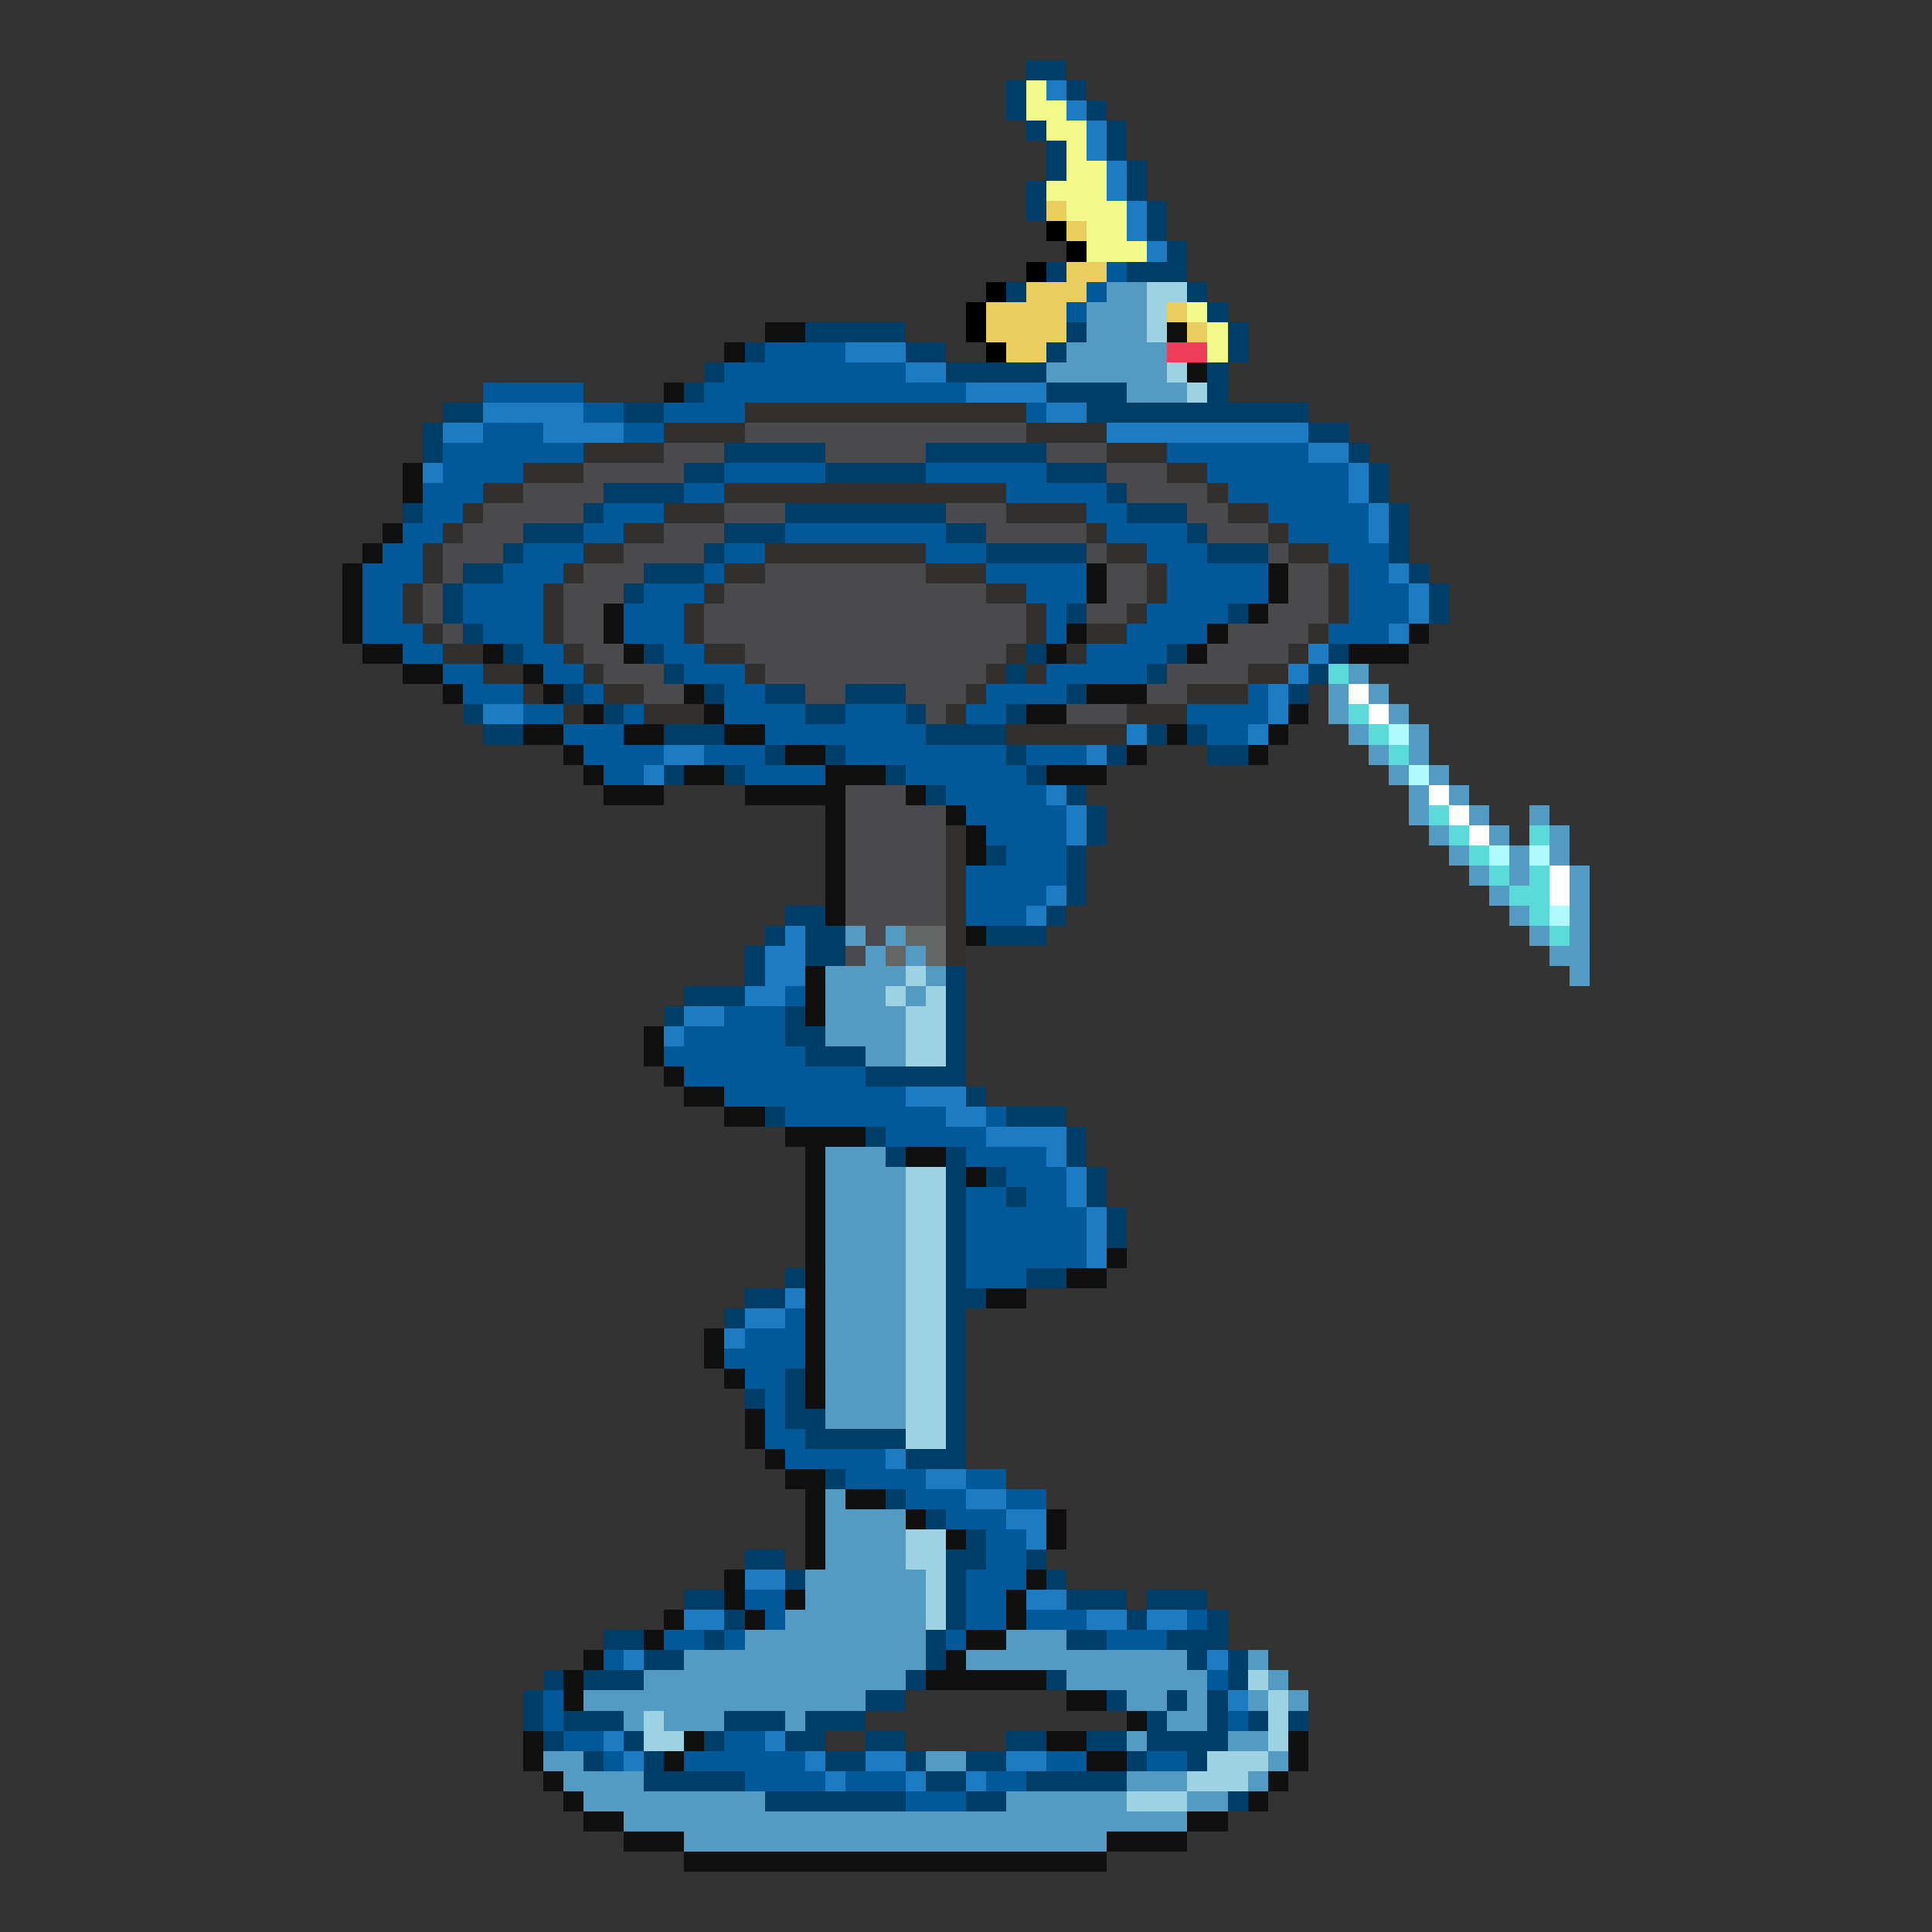 <svg xmlns="http://www.w3.org/2000/svg" viewBox="0 -0.5 96 96" shape-rendering="crispEdges">
<rect x="0" y="-0.5" width="96" height="96" fill="#333333" stroke="none"/>
<path stroke="#003e6a" d="M51 3h2M50 4h1M53 4h1M50 5h1M54 5h1M51 6h1M55 6h1M52 7h1M55 7h1M52 8h1M56 8h1M51 9h1M56 9h1M51 10h1M57 10h1M57 11h1M58 12h1M52 13h1M56 13h3M50 14h1M59 14h1M60 15h1M40 16h5M53 16h1M61 16h1M37 17h1M45 17h2M52 17h1M61 17h1M35 18h1M47 18h5M60 18h1M34 19h1M52 19h4M60 19h1M22 20h2M31 20h2M54 20h11M21 21h1M65 21h2M21 22h1M36 22h5M46 22h6M67 22h1M34 23h2M41 23h5M52 23h3M68 23h1M30 24h4M55 24h1M68 24h1M20 25h1M29 25h1M39 25h8M56 25h3M69 25h1M26 26h3M36 26h3M47 26h2M59 26h1M69 26h1M25 27h1M35 27h1M49 27h5M60 27h3M69 27h1M23 28h2M32 28h3M70 28h1M22 29h1M31 29h1M71 29h1M22 30h1M53 30h1M61 30h1M71 30h1M23 31h1M25 32h1M32 32h1M51 32h1M58 32h1M66 32h1M33 33h1M50 33h1M57 33h1M65 33h1M28 34h1M35 34h1M38 34h2M42 34h3M53 34h1M64 34h1M23 35h1M30 35h1M40 35h2M45 35h1M50 35h1M24 36h2M33 36h3M46 36h4M57 36h1M59 36h1M38 37h1M41 37h1M50 37h1M55 37h1M60 37h2M33 38h1M36 38h1M44 38h1M51 38h1M46 39h1M53 39h1M54 40h1M54 41h1M49 42h1M53 42h1M53 43h1M53 44h1M39 45h2M52 45h1M38 46h1M40 46h2M49 46h3M37 47h1M40 47h2M37 48h1M47 48h1M34 49h3M47 49h1M33 50h1M39 50h1M47 50h1M39 51h2M47 51h1M40 52h3M47 52h1M43 53h5M48 54h1M38 55h1M50 55h3M43 56h1M53 56h1M44 57h1M47 57h1M53 57h1M47 58h1M49 58h1M54 58h1M47 59h1M50 59h1M54 59h1M47 60h1M55 60h1M47 61h1M55 61h1M47 62h1M39 63h1M47 63h1M51 63h2M37 64h2M47 64h2M36 65h1M47 65h1M47 66h1M47 67h1M39 68h1M47 68h1M37 69h1M39 69h1M47 69h1M39 70h2M47 70h1M40 71h5M47 71h1M45 72h3M41 73h1M44 74h1M46 75h1M48 76h1M37 77h2M47 77h2M51 77h1M39 78h1M47 78h1M52 78h1M34 79h2M47 79h1M53 79h3M57 79h3M36 80h1M47 80h1M56 80h1M60 80h1M30 81h2M35 81h1M46 81h1M53 81h2M58 81h3M32 82h2M46 82h1M59 82h1M61 82h1M27 83h1M29 83h3M45 83h1M52 83h1M61 83h1M26 84h1M43 84h2M55 84h1M58 84h1M60 84h1M26 85h1M28 85h3M36 85h3M40 85h3M57 85h1M60 85h1M62 85h1M64 85h1M27 86h1M31 86h1M35 86h1M39 86h2M43 86h2M50 86h2M54 86h2M57 86h4M29 87h1M32 87h1M41 87h2M45 87h1M48 87h2M56 87h1M59 87h1M32 88h5M46 88h2M51 88h5M38 89h7M48 89h2M61 89h1" />
<path stroke="#f2f889" d="M51 4h1M51 5h2M52 6h2M53 7h1M53 8h2M52 9h3M53 10h3M54 11h2M54 12h3M59 15h1M60 16h1M60 17h1" />
<path stroke="#1c7bc1" d="M52 4h1M53 5h1M54 6h1M54 7h1M55 8h1M55 9h1M56 10h1M56 11h1M57 12h1M42 17h3M45 18h2M48 19h4M24 20h5M52 20h2M22 21h2M27 21h4M55 21h10M65 22h2M21 23h1M67 23h1M67 24h1M68 25h1M68 26h1M69 28h1M70 29h1M70 30h1M69 31h1M65 32h1M64 33h1M63 34h1M24 35h2M63 35h1M56 36h1M62 36h1M33 37h2M54 37h1M32 38h1M52 39h1M53 40h1M53 41h1M52 44h1M51 45h1M39 46h1M38 47h2M38 48h2M37 49h2M34 50h2M33 51h1M45 54h3M47 55h2M49 56h4M52 57h1M53 58h1M53 59h1M54 60h1M54 61h1M54 62h1M39 64h1M37 65h2M36 66h1M44 72h1M46 73h2M48 74h2M50 75h2M51 76h1M37 78h2M51 79h2M34 80h2M54 80h2M57 80h2M31 82h1M60 82h1M61 84h1M30 86h1M38 86h1M31 87h1M40 87h1M43 87h2M50 87h2M41 88h1M45 88h1M48 88h1" />
<path stroke="#e9cd5f" d="M52 10h1M53 11h1M53 13h2M51 14h3M49 15h4M58 15h1M49 16h4M59 16h1M50 17h2" />
<path stroke="#000000" d="M52 11h1M53 12h1M51 13h1M49 14h1M48 15h1M48 16h1M49 17h1" />
<path stroke="#01599a" d="M55 13h1M54 14h1M53 15h1M38 17h4M36 18h9M24 19h5M35 19h13M29 20h2M33 20h4M51 20h1M24 21h3M31 21h2M22 22h7M58 22h7M22 23h4M36 23h5M46 23h6M60 23h7M21 24h3M34 24h2M50 24h5M61 24h6M21 25h2M30 25h3M54 25h2M63 25h5M20 26h2M29 26h2M39 26h8M55 26h4M64 26h4M19 27h2M26 27h3M36 27h2M46 27h3M57 27h3M66 27h3M18 28h3M25 28h3M35 28h1M49 28h5M58 28h5M67 28h2M18 29h2M23 29h4M32 29h3M51 29h3M58 29h5M67 29h3M18 30h2M23 30h4M31 30h3M52 30h1M57 30h4M67 30h3M18 31h3M24 31h3M31 31h3M52 31h1M56 31h4M66 31h3M20 32h2M26 32h2M33 32h2M54 32h4M22 33h2M27 33h2M34 33h3M52 33h5M23 34h3M29 34h1M36 34h2M49 34h4M62 34h1M26 35h2M31 35h1M36 35h4M42 35h3M48 35h2M59 35h4M28 36h3M38 36h8M60 36h2M29 37h4M35 37h3M42 37h8M51 37h3M30 38h2M37 38h4M45 38h6M47 39h5M48 40h5M49 41h4M50 42h3M48 43h5M48 44h4M48 45h3M39 49h1M36 50h3M34 51h5M33 52h7M34 53h9M36 54h9M39 55h8M49 55h1M44 56h5M48 57h4M50 58h3M48 59h2M51 59h2M48 60h6M48 61h6M48 62h6M48 63h3M39 65h1M37 66h3M36 67h4M37 68h2M38 69h1M38 70h1M38 71h2M39 72h5M42 73h4M48 73h2M45 74h3M50 74h2M47 75h3M49 76h2M49 77h2M48 78h3M37 79h2M48 79h2M38 80h1M48 80h2M51 80h3M59 80h1M33 81h2M36 81h1M47 81h1M55 81h3M30 82h1M60 83h1M27 84h1M27 85h1M61 85h1M28 86h2M36 86h2M30 87h1M34 87h6M52 87h2M57 87h2M37 88h4M42 88h3M49 88h2M45 89h3" />
<path stroke="#549bc3" d="M55 14h2M54 15h3M54 16h3M53 17h5M52 18h6M56 19h3M67 33h1M66 34h1M68 34h1M66 35h1M69 35h1M67 36h1M70 36h1M68 37h1M70 37h1M69 38h1M71 38h1M70 39h1M72 39h1M70 40h1M73 40h1M76 40h1M71 41h1M74 41h1M77 41h1M72 42h1M75 42h1M77 42h1M73 43h1M75 43h1M78 43h1M74 44h1M78 44h1M75 45h1M78 45h1M42 46h1M44 46h1M76 46h1M78 46h1M43 47h1M45 47h1M77 47h2M41 48h4M46 48h1M78 48h1M41 49h3M45 49h1M41 50h4M41 51h4M43 52h2M41 57h3M41 58h4M41 59h4M41 60h4M41 61h4M41 62h4M41 63h4M41 64h4M41 65h4M41 66h4M41 67h4M41 68h4M41 69h4M41 70h4M41 74h1M41 75h4M41 76h4M41 77h4M40 78h6M40 79h6M39 80h7M37 81h9M50 81h3M34 82h12M48 82h11M62 82h1M32 83h13M53 83h7M63 83h1M29 84h14M56 84h2M59 84h1M62 84h1M64 84h1M31 85h1M33 85h3M39 85h1M58 85h2M56 86h1M61 86h2M27 87h2M46 87h2M63 87h1M28 88h4M56 88h3M62 88h1M29 89h9M50 89h6M59 89h2M31 90h28M34 91h21" />
<path stroke="#9cd2e2" d="M57 14h2M57 15h1M57 16h1M58 18h1M59 19h1M45 48h1M44 49h1M46 49h1M45 50h2M45 51h2M45 52h2M45 58h2M45 59h2M45 60h2M45 61h2M45 62h2M45 63h2M45 64h2M45 65h2M45 66h2M45 67h2M45 68h2M45 69h2M45 70h2M45 71h2M45 76h2M45 77h2M46 78h1M46 79h1M46 80h1M62 83h1M63 84h1M32 85h1M63 85h1M32 86h2M63 86h1M60 87h3M59 88h3M56 89h3" />
<path stroke="#101010" d="M38 16h2M58 16h1M36 17h1M59 18h1M33 19h1M20 23h1M20 24h1M19 26h1M18 27h1M17 28h1M54 28h1M63 28h1M17 29h1M54 29h1M63 29h1M17 30h1M30 30h1M62 30h1M17 31h1M30 31h1M53 31h1M60 31h1M70 31h1M18 32h2M24 32h1M31 32h1M52 32h1M59 32h1M67 32h3M20 33h2M26 33h1M22 34h1M27 34h1M34 34h1M54 34h3M29 35h1M35 35h1M51 35h2M64 35h1M26 36h2M31 36h2M36 36h2M58 36h1M63 36h1M28 37h1M39 37h2M56 37h1M62 37h1M29 38h1M34 38h2M41 38h3M52 38h3M30 39h3M37 39h5M45 39h1M41 40h1M47 40h1M41 41h1M48 41h1M41 42h1M48 42h1M41 43h1M41 44h1M41 45h1M48 46h1M40 48h1M40 49h1M40 50h1M32 51h1M32 52h1M33 53h1M34 54h2M36 55h2M39 56h4M40 57h1M45 57h2M40 58h1M48 58h1M40 59h1M40 60h1M40 61h1M40 62h1M55 62h1M40 63h1M53 63h2M40 64h1M49 64h2M40 65h1M35 66h1M40 66h1M35 67h1M40 67h1M36 68h1M40 68h1M40 69h1M37 70h1M37 71h1M38 72h1M39 73h2M40 74h1M42 74h2M40 75h1M45 75h1M52 75h1M40 76h1M47 76h1M52 76h1M40 77h1M36 78h1M51 78h1M36 79h1M39 79h1M50 79h1M33 80h1M37 80h1M50 80h1M32 81h1M48 81h2M29 82h1M47 82h1M28 83h1M46 83h6M28 84h1M53 84h2M56 85h1M26 86h1M34 86h1M52 86h2M64 86h1M26 87h1M33 87h1M54 87h2M64 87h1M27 88h1M63 88h1M28 89h1M62 89h1M29 90h2M59 90h2M31 91h3M55 91h4M34 92h21" />
<path stroke="#ee3e5c" d="M58 17h2" />
<path stroke="#31302f" d="M37 20h14M33 21h4M51 21h4M29 22h4M55 22h3M26 23h3M58 23h2M24 24h2M36 24h14M60 24h1M23 25h1M33 25h3M50 25h4M61 25h2M22 26h1M31 26h2M54 26h1M63 26h1M21 27h1M29 27h2M38 27h8M55 27h2M64 27h2M21 28h1M28 28h1M36 28h2M46 28h3M57 28h1M66 28h1M20 29h1M27 29h1M35 29h1M49 29h2M57 29h1M66 29h1M20 30h1M27 30h1M34 30h1M51 30h1M56 30h1M66 30h1M21 31h1M27 31h1M34 31h1M51 31h1M54 31h2M65 31h1M22 32h2M28 32h1M35 32h2M50 32h1M53 32h1M64 32h1M24 33h2M29 33h1M37 33h1M49 33h1M51 33h1M62 33h2M26 34h1M30 34h2M48 34h1M59 34h3M28 35h1M32 35h3M47 35h1M56 35h3M50 36h6M47 41h1M47 42h1M47 43h1M47 44h1M47 45h1M47 46h1M47 47h1" />
<path stroke="#4a4a4d" d="M37 21h14M33 22h3M41 22h5M52 22h3M29 23h5M55 23h3M26 24h4M56 24h4M24 25h5M36 25h3M47 25h3M59 25h2M23 26h3M33 26h3M49 26h5M60 26h3M22 27h3M31 27h4M54 27h1M63 27h1M22 28h1M29 28h3M38 28h8M55 28h2M64 28h2M21 29h1M28 29h3M36 29h13M55 29h2M64 29h2M21 30h1M28 30h2M35 30h16M54 30h2M63 30h3M22 31h1M28 31h2M35 31h16M61 31h4M29 32h2M37 32h13M60 32h4M30 33h3M38 33h11M58 33h4M32 34h2M40 34h2M45 34h3M57 34h2M46 35h1M53 35h3M42 39h3M42 40h5M42 41h5M42 42h5M42 43h5M42 44h5M42 45h5M43 46h1M42 47h1" />
<path stroke="#5cdada" d="M66 33h1M67 35h1M68 36h1M69 37h1M71 40h1M72 41h1M76 41h1M73 42h1M74 43h1M76 43h1M75 44h2M76 45h1M77 46h1" />
<path stroke="#fdfdfd" d="M67 34h1M68 35h1M71 39h1M72 40h1M73 41h1M77 43h1M77 44h1" />
<path stroke="#b0faff" d="M69 36h1M70 38h1M74 42h1M76 42h1M77 45h1" />
<path stroke="#646565" d="M45 46h2M44 47h1M46 47h1" />
</svg>